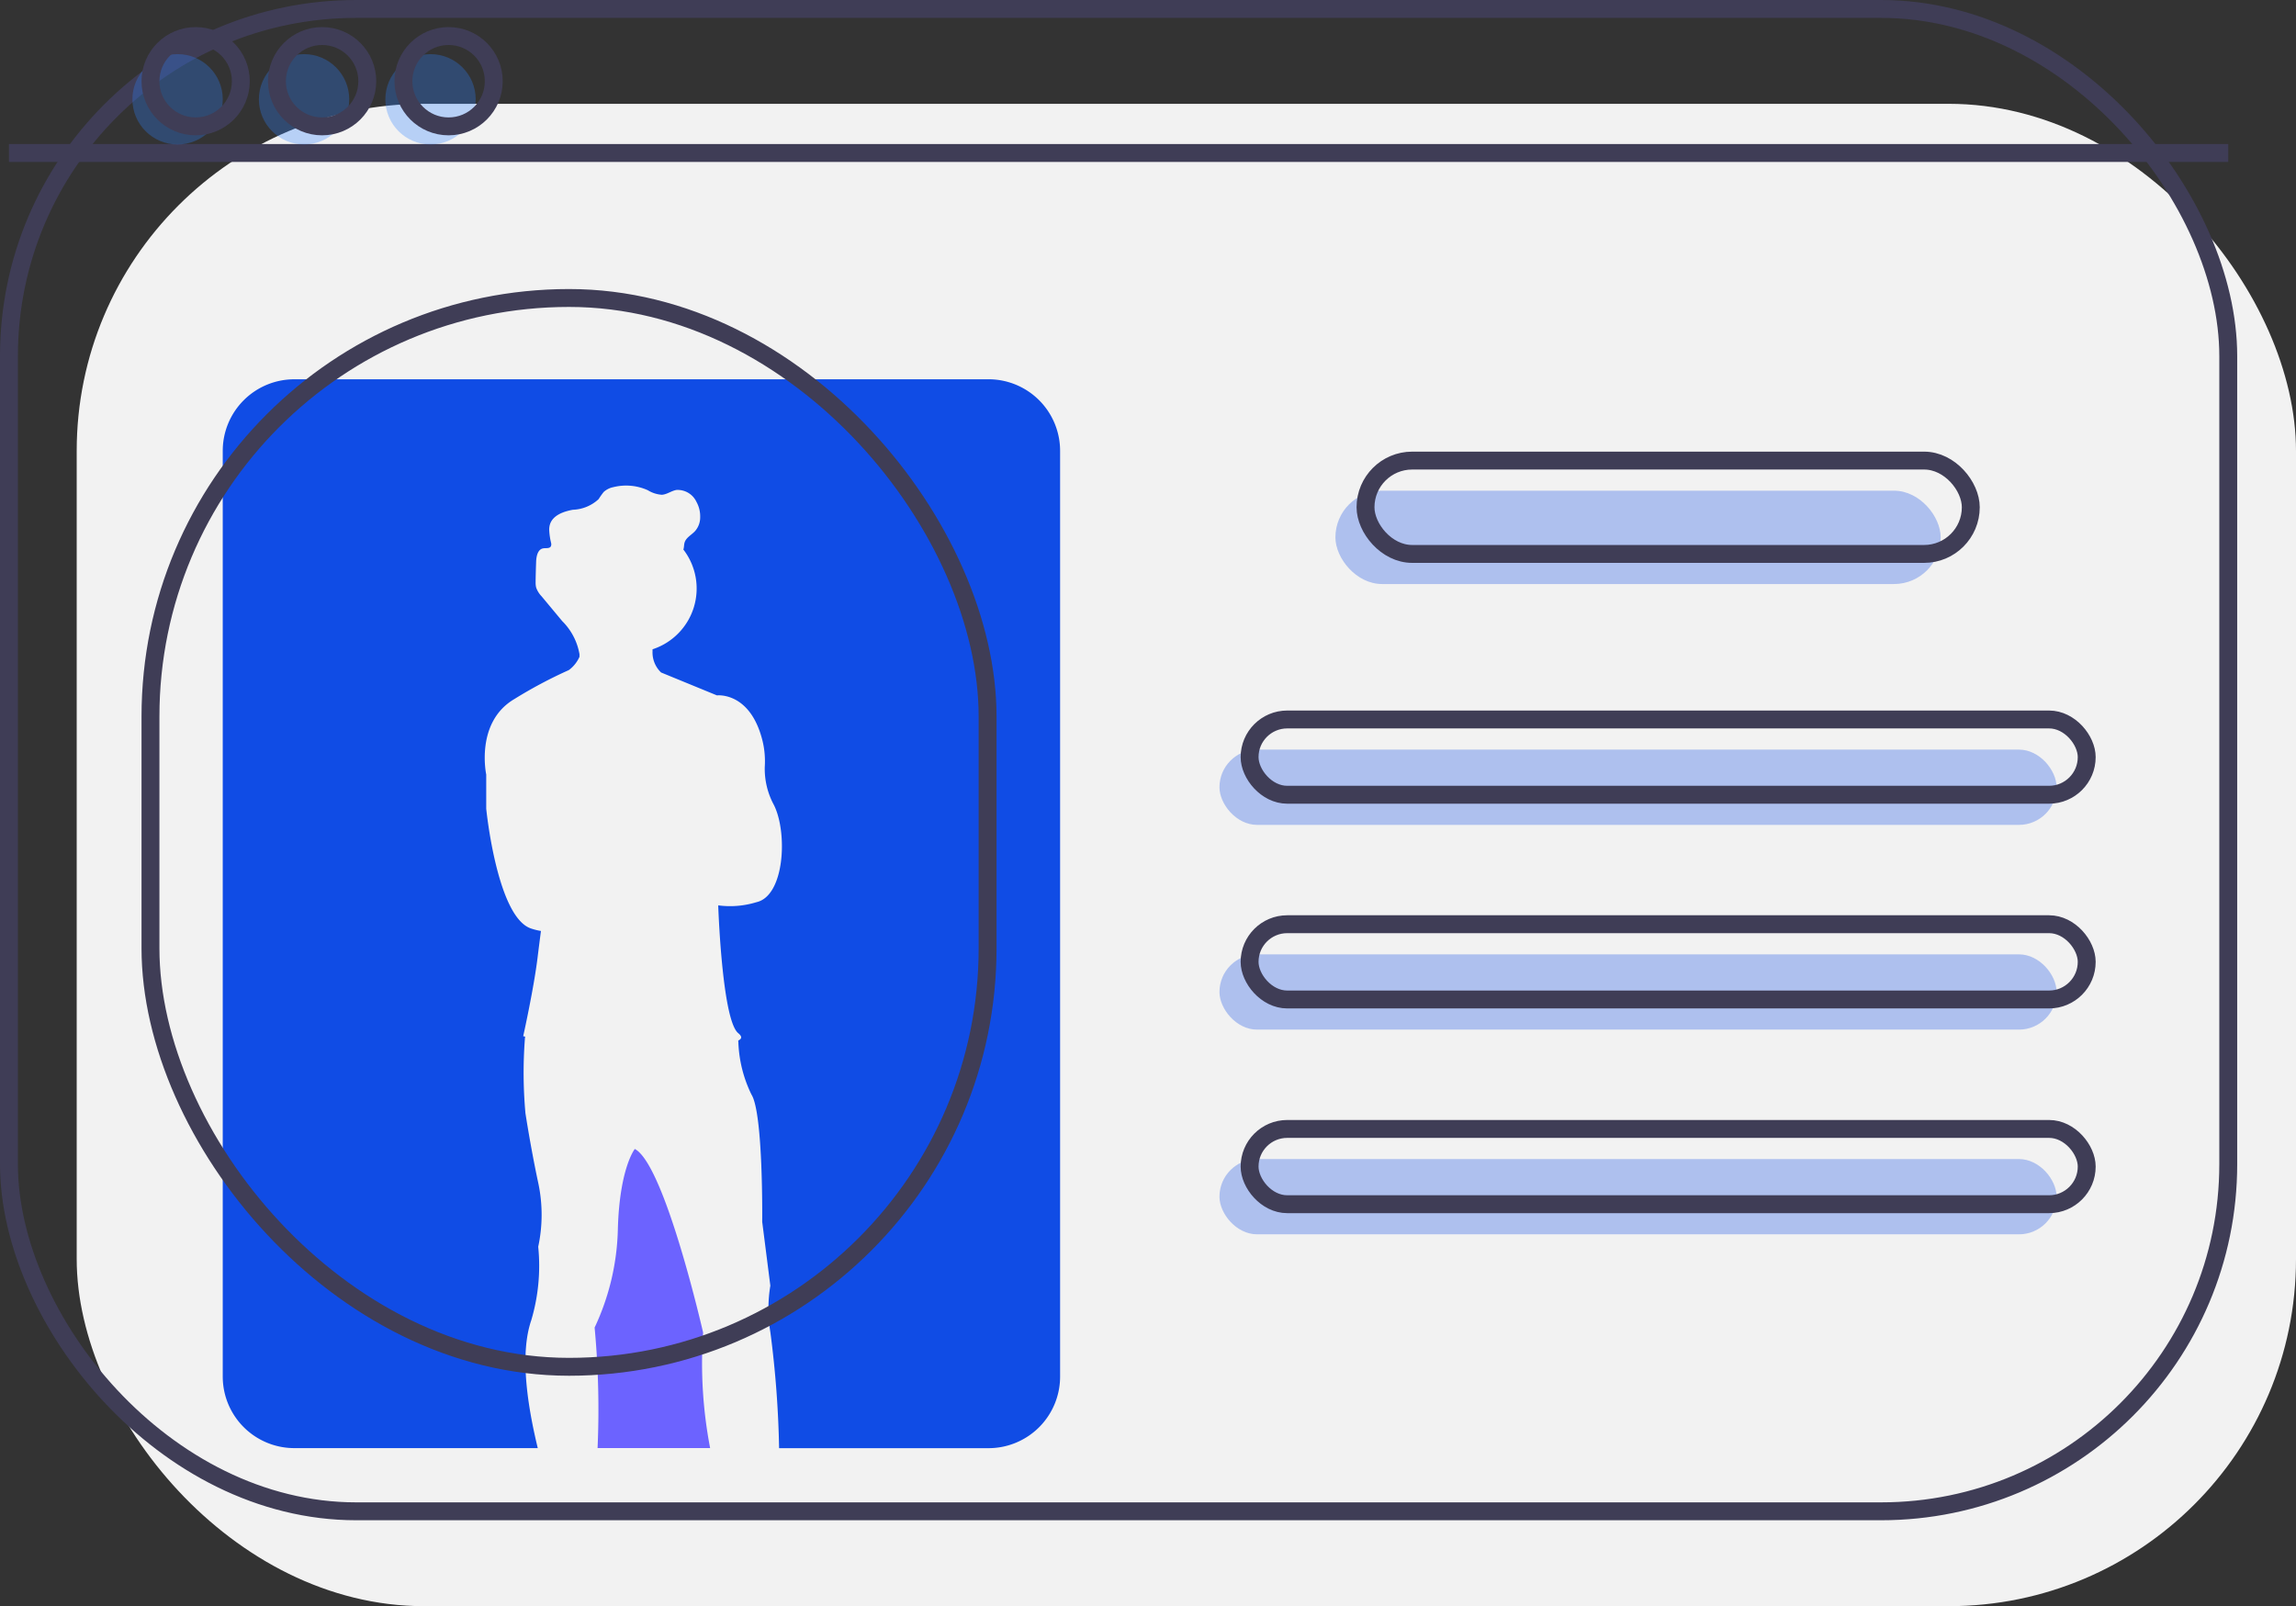 <svg xmlns="http://www.w3.org/2000/svg" width="128.28" height="89.754" viewBox="0 0 128.28 89.754">
  <rect x="0" y="0" width="128.28" height="89.754" fill="#333333" stroke="none"/>
  <g id="Group_379" data-name="Group 379" transform="translate(5553.071 20470.248)">
    <rect id="Rectangle_217" data-name="Rectangle 217" width="123.995" height="83.953" rx="19.398" transform="translate(-5548.786 -20464.447)" fill="#f2f2f2"/>
    <rect id="Rectangle_218" data-name="Rectangle 218" width="123.995" height="83.953" rx="19.398" transform="translate(-5552.571 -20469.748)" fill="none" stroke="#3f3d56" stroke-miterlimit="10" stroke-width="1"/>
    <line id="Line_28" data-name="Line 28" x2="123.995" transform="translate(-5552.571 -20461.699)" fill="none" stroke="#3f3d56" stroke-miterlimit="10" stroke-width="1"/>
    <rect id="Rectangle_219" data-name="Rectangle 219" width="33.817" height="5.216" rx="2.608" transform="translate(-5478.46 -20442.828)" fill="#104CE5" opacity="0.3"/>
    <rect id="Rectangle_220" data-name="Rectangle 220" width="46.771" height="4.206" rx="2.103" transform="translate(-5484.938 -20428.359)" fill="#104CE5" opacity="0.3"/>
    <rect id="Rectangle_221" data-name="Rectangle 221" width="46.771" height="4.206" rx="2.103" transform="translate(-5484.938 -20416.918)" fill="#104CE5" opacity="0.3"/>
    <rect id="Rectangle_222" data-name="Rectangle 222" width="46.771" height="4.206" rx="2.103" transform="translate(-5484.938 -20405.479)" fill="#104CE5" opacity="0.3"/>
    <rect id="Rectangle_223" data-name="Rectangle 223" width="33.817" height="5.216" rx="2.608" transform="translate(-5476.778 -20444.51)" fill="none" stroke="#3f3d56" stroke-miterlimit="10" stroke-width="1"/>
    <rect id="Rectangle_224" data-name="Rectangle 224" width="46.771" height="4.206" rx="2.103" transform="translate(-5483.255 -20430.043)" fill="none" stroke="#3f3d56" stroke-miterlimit="10" stroke-width="1"/>
    <rect id="Rectangle_225" data-name="Rectangle 225" width="46.771" height="4.206" rx="2.103" transform="translate(-5483.255 -20418.602)" fill="none" stroke="#3f3d56" stroke-miterlimit="10" stroke-width="1"/>
    <rect id="Rectangle_226" data-name="Rectangle 226" width="46.771" height="4.206" rx="2.103" transform="translate(-5483.255 -20407.162)" fill="none" stroke="#3f3d56" stroke-miterlimit="10" stroke-width="1"/>
    <circle id="Ellipse_277" data-name="Ellipse 277" cx="2.524" cy="2.524" r="2.524" transform="translate(-5545.673 -20467.223)" fill="#2c81ff" opacity="0.3"/>
    <circle id="Ellipse_278" data-name="Ellipse 278" cx="2.524" cy="2.524" r="2.524" transform="translate(-5538.607 -20467.223)" fill="#2c81ff" opacity="0.3"/>
    <circle id="Ellipse_279" data-name="Ellipse 279" cx="2.524" cy="2.524" r="2.524" transform="translate(-5531.541 -20467.223)" fill="#2c81ff" opacity="0.3"/>
    <circle id="Ellipse_280" data-name="Ellipse 280" cx="2.524" cy="2.524" r="2.524" transform="translate(-5544.664 -20468.234)" fill="none" stroke="#3f3d56" stroke-miterlimit="10" stroke-width="1"/>
    <circle id="Ellipse_281" data-name="Ellipse 281" cx="2.524" cy="2.524" r="2.524" transform="translate(-5537.598 -20468.234)" fill="none" stroke="#3f3d56" stroke-miterlimit="10" stroke-width="1"/>
    <circle id="Ellipse_282" data-name="Ellipse 282" cx="2.524" cy="2.524" r="2.524" transform="translate(-5530.532 -20468.234)" fill="none" stroke="#3f3d56" stroke-miterlimit="10" stroke-width="1"/>
    <path id="Path_797" data-name="Path 797" d="M505.963,570.742a25.086,25.086,0,0,1-.392-6.454s-2.136-9.386-3.817-10.261h0c-.026.033-.842,1.1-.945,4.412a13.607,13.607,0,0,1-1.3,5.568,49.342,49.342,0,0,1,.165,6.734Z" transform="translate(-6019.358 -20960.07)" fill="#6c63ff"/>
    <path id="Path_798" data-name="Path 798" d="M418.772,298.379H380a4,4,0,0,0-4,4v51.727a4,4,0,0,0,4,4h13.6c-.454-1.884-1.019-4.827-.447-6.873h0c.027-.1.055-.19.087-.281a10.683,10.683,0,0,0,.386-4.1,8.515,8.515,0,0,0,0-3.572c-.42-1.961-.714-3.887-.714-3.887a25.12,25.12,0,0,1-.029-4.18c0-.035.01-.068.015-.1l-.111-.026s.6-2.7.805-4.413c.05-.405.115-.919.186-1.466a3.519,3.519,0,0,1-.571-.145c-1.891-.665-2.486-6.689-2.486-6.689v-1.909s-.63-2.924,1.576-4.22a25.665,25.665,0,0,1,3.033-1.613l.049-.035a1.862,1.862,0,0,0,.553-.712q0-.072,0-.143a3.418,3.418,0,0,0-.964-1.849l-1.156-1.389a1.358,1.358,0,0,1-.3-.482,1.111,1.111,0,0,1-.031-.3q0-.057,0-.113.009-.518.028-1.036c.011-.3.087-.682.382-.744.154-.032.357.024.438-.11a.264.264,0,0,0,.02-.178s0,.009,0,.014l0-.017a3.774,3.774,0,0,1-.109-.738.981.981,0,0,1,.047-.331c.171-.5.76-.706,1.281-.8a2.222,2.222,0,0,0,1.431-.592,4.533,4.533,0,0,1,.284-.4,1.115,1.115,0,0,1,.533-.269,2.944,2.944,0,0,1,1.936.172,1.706,1.706,0,0,0,.781.252c.287-.018.532-.22.815-.269a1.16,1.16,0,0,1,1.12.669,1.657,1.657,0,0,1,.207.845,1.163,1.163,0,0,1-.3.8c-.2.209-.491.352-.572.627-.033.112-.026.233-.055.346,0,.014-.01.027-.014.041l.017.021a3.572,3.572,0,0,1-1.738,5.555c0,.035,0,.071,0,.107a1.543,1.543,0,0,0,.478,1.189l3.12,1.28s1.879-.228,2.556,2.576a4.849,4.849,0,0,1,.116,1.423,4.245,4.245,0,0,0,.514,2.13c.77,1.541.6,5.078-.981,5.428a5.014,5.014,0,0,1-2.131.177l0,.062c.025.664.261,6.388,1.118,7.081.237.192.192.321,0,.408h0s0,.037.005.1a7.228,7.228,0,0,0,.732,2.92c.666,1.051.6,7.109.6,7.109l.455,3.572a7.95,7.95,0,0,0,0,2.591,57.527,57.527,0,0,1,.489,6.489h11.7a4,4,0,0,0,4-4V302.378a4,4,0,0,0-4-4Z" transform="translate(-5916.626 -20747.432)" fill="#104ce5"/>
    <rect id="Rectangle_227" data-name="Rectangle 227" width="46.771" height="59.726" rx="23.386" transform="translate(-5544.664 -20453.596)" fill="none" stroke="#3f3d56" stroke-miterlimit="10" stroke-width="1"/>
  </g>
</svg>
